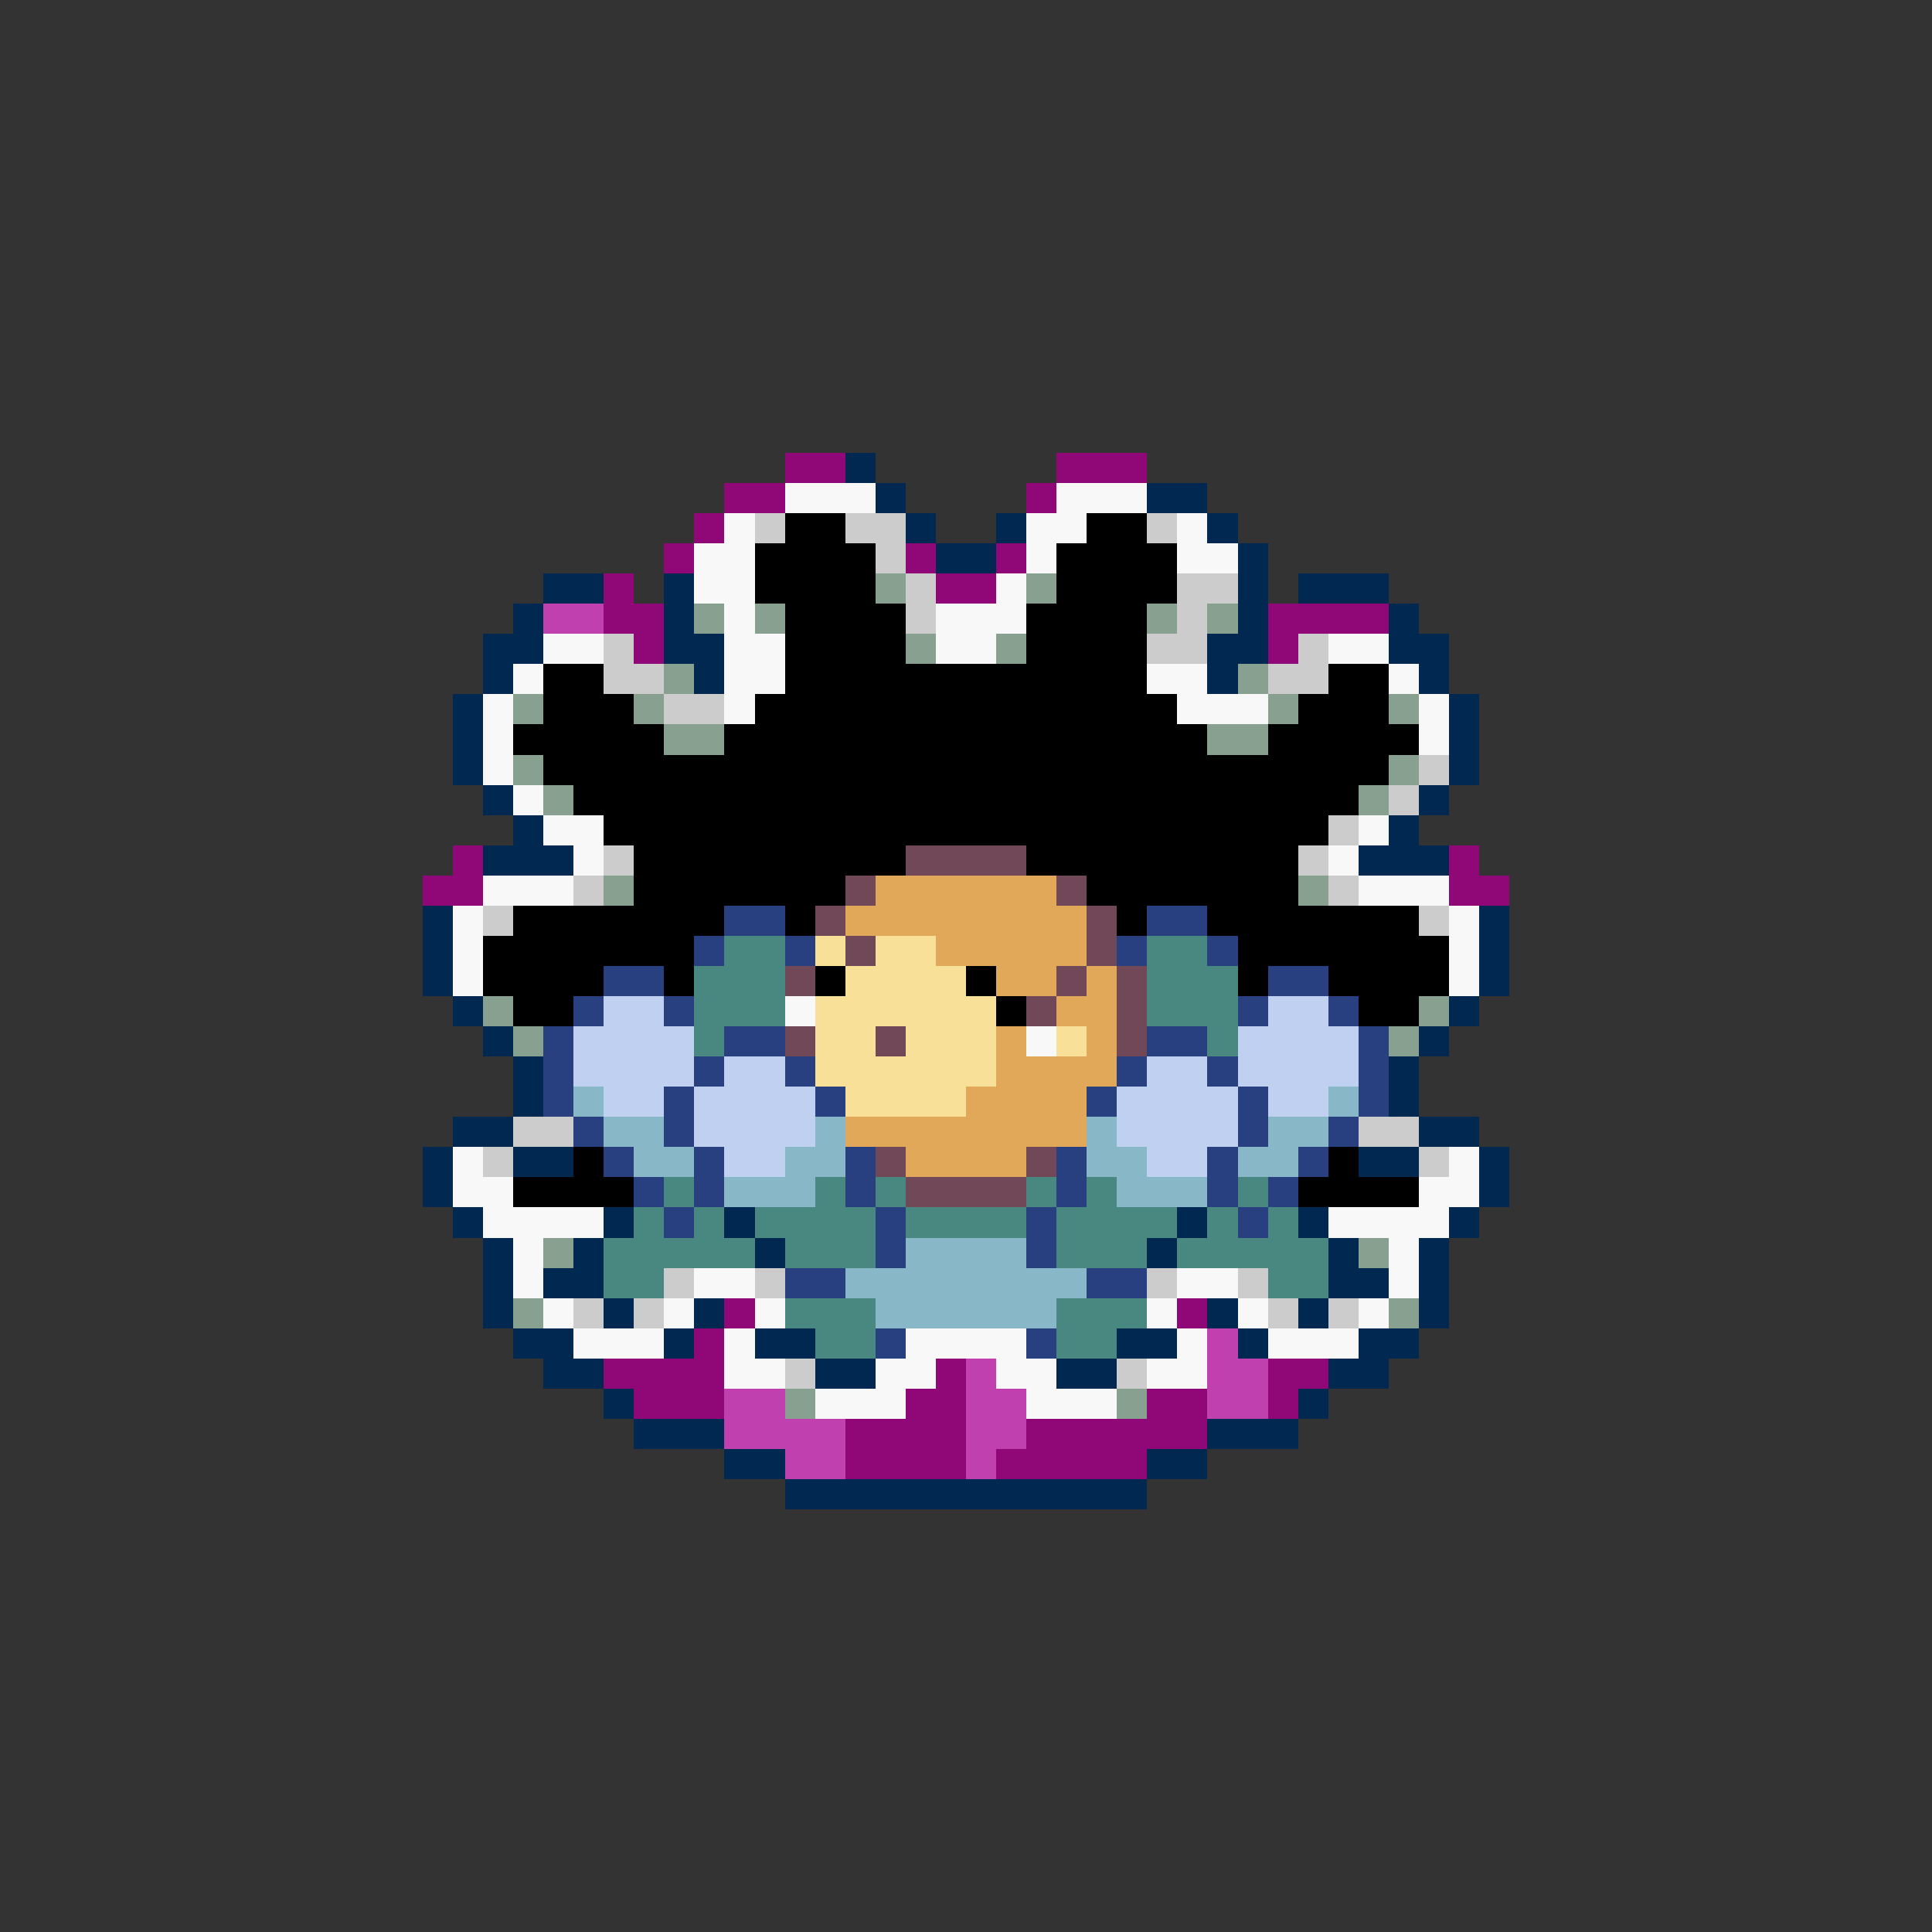 <svg xmlns="http://www.w3.org/2000/svg" viewBox="0 -0.5 64 64" shape-rendering="crispEdges">
<rect x="0" y="-0.5" width="64" height="64" fill="#333333" stroke="none"/>
<path stroke="#900878" d="M26 15h2M35 15h3M24 16h2M34 16h1M23 17h1M22 18h1M30 18h1M33 18h1M20 19h1M31 19h2M20 20h2M42 20h4M21 21h1M42 21h1M15 28h1M48 28h1M14 29h2M48 29h2M24 43h1M39 43h1M23 44h1M20 45h4M31 45h1M42 45h2M21 46h3M30 46h2M38 46h2M42 46h1M28 47h4M34 47h6M28 48h4M33 48h5" />
<path stroke="#002850" d="M28 15h1M29 16h1M38 16h2M30 17h1M33 17h1M40 17h1M31 18h2M41 18h1M18 19h2M22 19h1M41 19h1M43 19h3M17 20h1M22 20h1M41 20h1M46 20h1M16 21h2M22 21h2M40 21h2M46 21h2M16 22h1M23 22h1M40 22h1M47 22h1M15 23h1M48 23h1M15 24h1M48 24h1M15 25h1M48 25h1M16 26h1M47 26h1M17 27h1M46 27h1M16 28h3M45 28h3M14 30h1M49 30h1M14 31h1M49 31h1M14 32h1M49 32h1M15 33h1M48 33h1M16 34h1M47 34h1M17 35h1M46 35h1M17 36h1M46 36h1M15 37h2M47 37h2M14 38h1M17 38h2M45 38h2M49 38h1M14 39h1M49 39h1M15 40h1M20 40h1M24 40h1M39 40h1M43 40h1M48 40h1M16 41h1M19 41h1M25 41h1M38 41h1M44 41h1M47 41h1M16 42h1M18 42h2M44 42h2M47 42h1M16 43h1M20 43h1M23 43h1M40 43h1M43 43h1M47 43h1M17 44h2M22 44h1M25 44h2M37 44h2M41 44h1M45 44h2M18 45h2M27 45h2M35 45h2M44 45h2M20 46h1M43 46h1M21 47h3M40 47h3M24 48h2M38 48h2M26 49h12" />
<path stroke="#f8f8f8" d="M26 16h3M35 16h3M24 17h1M34 17h2M39 17h1M23 18h2M34 18h1M39 18h2M23 19h2M33 19h1M24 20h1M31 20h3M18 21h2M24 21h2M31 21h2M44 21h2M17 22h1M24 22h2M38 22h2M46 22h1M16 23h1M24 23h1M39 23h3M47 23h1M16 24h1M47 24h1M16 25h1M17 26h1M18 27h2M45 27h1M19 28h1M44 28h1M16 29h3M45 29h3M15 30h1M48 30h1M15 31h1M48 31h1M15 32h1M48 32h1M26 33h1M34 34h1M15 38h1M48 38h1M15 39h2M47 39h2M16 40h4M44 40h4M17 41h1M46 41h1M17 42h1M23 42h2M39 42h2M46 42h1M18 43h1M22 43h1M25 43h1M38 43h1M41 43h1M45 43h1M19 44h3M24 44h1M30 44h4M39 44h1M42 44h3M24 45h2M29 45h2M33 45h2M38 45h2M27 46h3M34 46h3" />
<path stroke="#cccccc" d="M25 17h1M28 17h2M38 17h1M29 18h1M30 19h1M39 19h2M30 20h1M39 20h1M20 21h1M38 21h2M43 21h1M20 22h2M42 22h2M22 23h2M47 25h1M46 26h1M44 27h1M20 28h1M43 28h1M19 29h1M44 29h1M16 30h1M47 30h1M17 37h2M45 37h2M16 38h1M47 38h1M22 42h1M25 42h1M38 42h1M41 42h1M19 43h1M21 43h1M42 43h1M44 43h1M26 45h1M37 45h1" />
<path stroke="#000000" d="M26 17h2M36 17h2M25 18h4M35 18h4M25 19h4M35 19h4M26 20h4M34 20h4M26 21h4M34 21h4M18 22h2M26 22h12M44 22h2M18 23h3M25 23h14M43 23h3M17 24h5M24 24h16M42 24h5M18 25h28M19 26h26M20 27h24M21 28h9M34 28h9M21 29h7M36 29h7M17 30h7M26 30h1M37 30h1M40 30h7M16 31h7M41 31h7M16 32h4M22 32h1M27 32h1M32 32h1M41 32h1M44 32h4M17 33h2M33 33h1M45 33h2M19 38h1M44 38h1M17 39h4M43 39h4" />
<path stroke="#88a090" d="M29 19h1M34 19h1M23 20h1M25 20h1M38 20h1M40 20h1M30 21h1M33 21h1M22 22h1M41 22h1M17 23h1M21 23h1M42 23h1M46 23h1M22 24h2M40 24h2M17 25h1M46 25h1M18 26h1M45 26h1M20 29h1M43 29h1M16 33h1M47 33h1M17 34h1M46 34h1M18 41h1M45 41h1M17 43h1M46 43h1M26 46h1M37 46h1" />
<path stroke="#c040b0" d="M18 20h2M40 44h1M32 45h1M40 45h2M24 46h2M32 46h2M40 46h2M24 47h4M32 47h2M26 48h2M32 48h1" />
<path stroke="#704858" d="M30 28h4M28 29h1M35 29h1M27 30h1M36 30h1M28 31h1M36 31h1M26 32h1M35 32h1M37 32h1M34 33h1M37 33h1M26 34h1M29 34h1M37 34h1M29 38h1M34 38h1M30 39h4" />
<path stroke="#e0a858" d="M29 29h6M28 30h8M31 31h5M33 32h2M36 32h1M35 33h2M33 34h1M36 34h1M33 35h4M32 36h4M28 37h8M30 38h4" />
<path stroke="#284080" d="M24 30h2M38 30h2M23 31h1M26 31h1M37 31h1M40 31h1M20 32h2M42 32h2M19 33h1M22 33h1M41 33h1M44 33h1M18 34h1M24 34h2M38 34h2M45 34h1M18 35h1M23 35h1M26 35h1M37 35h1M40 35h1M45 35h1M18 36h1M22 36h1M27 36h1M36 36h1M41 36h1M45 36h1M19 37h1M22 37h1M41 37h1M44 37h1M20 38h1M23 38h1M28 38h1M35 38h1M40 38h1M43 38h1M21 39h1M23 39h1M28 39h1M35 39h1M40 39h1M42 39h1M22 40h1M29 40h1M34 40h1M41 40h1M29 41h1M34 41h1M26 42h2M36 42h2M29 44h1M34 44h1" />
<path stroke="#488880" d="M24 31h2M38 31h2M23 32h3M38 32h3M23 33h3M38 33h3M23 34h1M40 34h1M22 39h1M27 39h1M29 39h1M34 39h1M36 39h1M41 39h1M21 40h1M23 40h1M25 40h4M30 40h4M35 40h4M40 40h1M42 40h1M20 41h5M26 41h3M35 41h3M39 41h5M20 42h2M42 42h2M26 43h3M35 43h3M27 44h2M35 44h2" />
<path stroke="#f8e098" d="M27 31h1M29 31h2M28 32h4M27 33h6M27 34h2M30 34h3M35 34h1M27 35h6M28 36h4" />
<path stroke="#c0d0f0" d="M20 33h2M42 33h2M19 34h4M41 34h4M19 35h4M24 35h2M38 35h2M41 35h4M20 36h2M23 36h4M37 36h4M42 36h2M23 37h4M37 37h4M24 38h2M38 38h2" />
<path stroke="#88b8c8" d="M19 36h1M44 36h1M20 37h2M27 37h1M36 37h1M42 37h2M21 38h2M26 38h2M36 38h2M41 38h2M24 39h3M37 39h3M30 41h4M28 42h8M29 43h6" />
</svg>